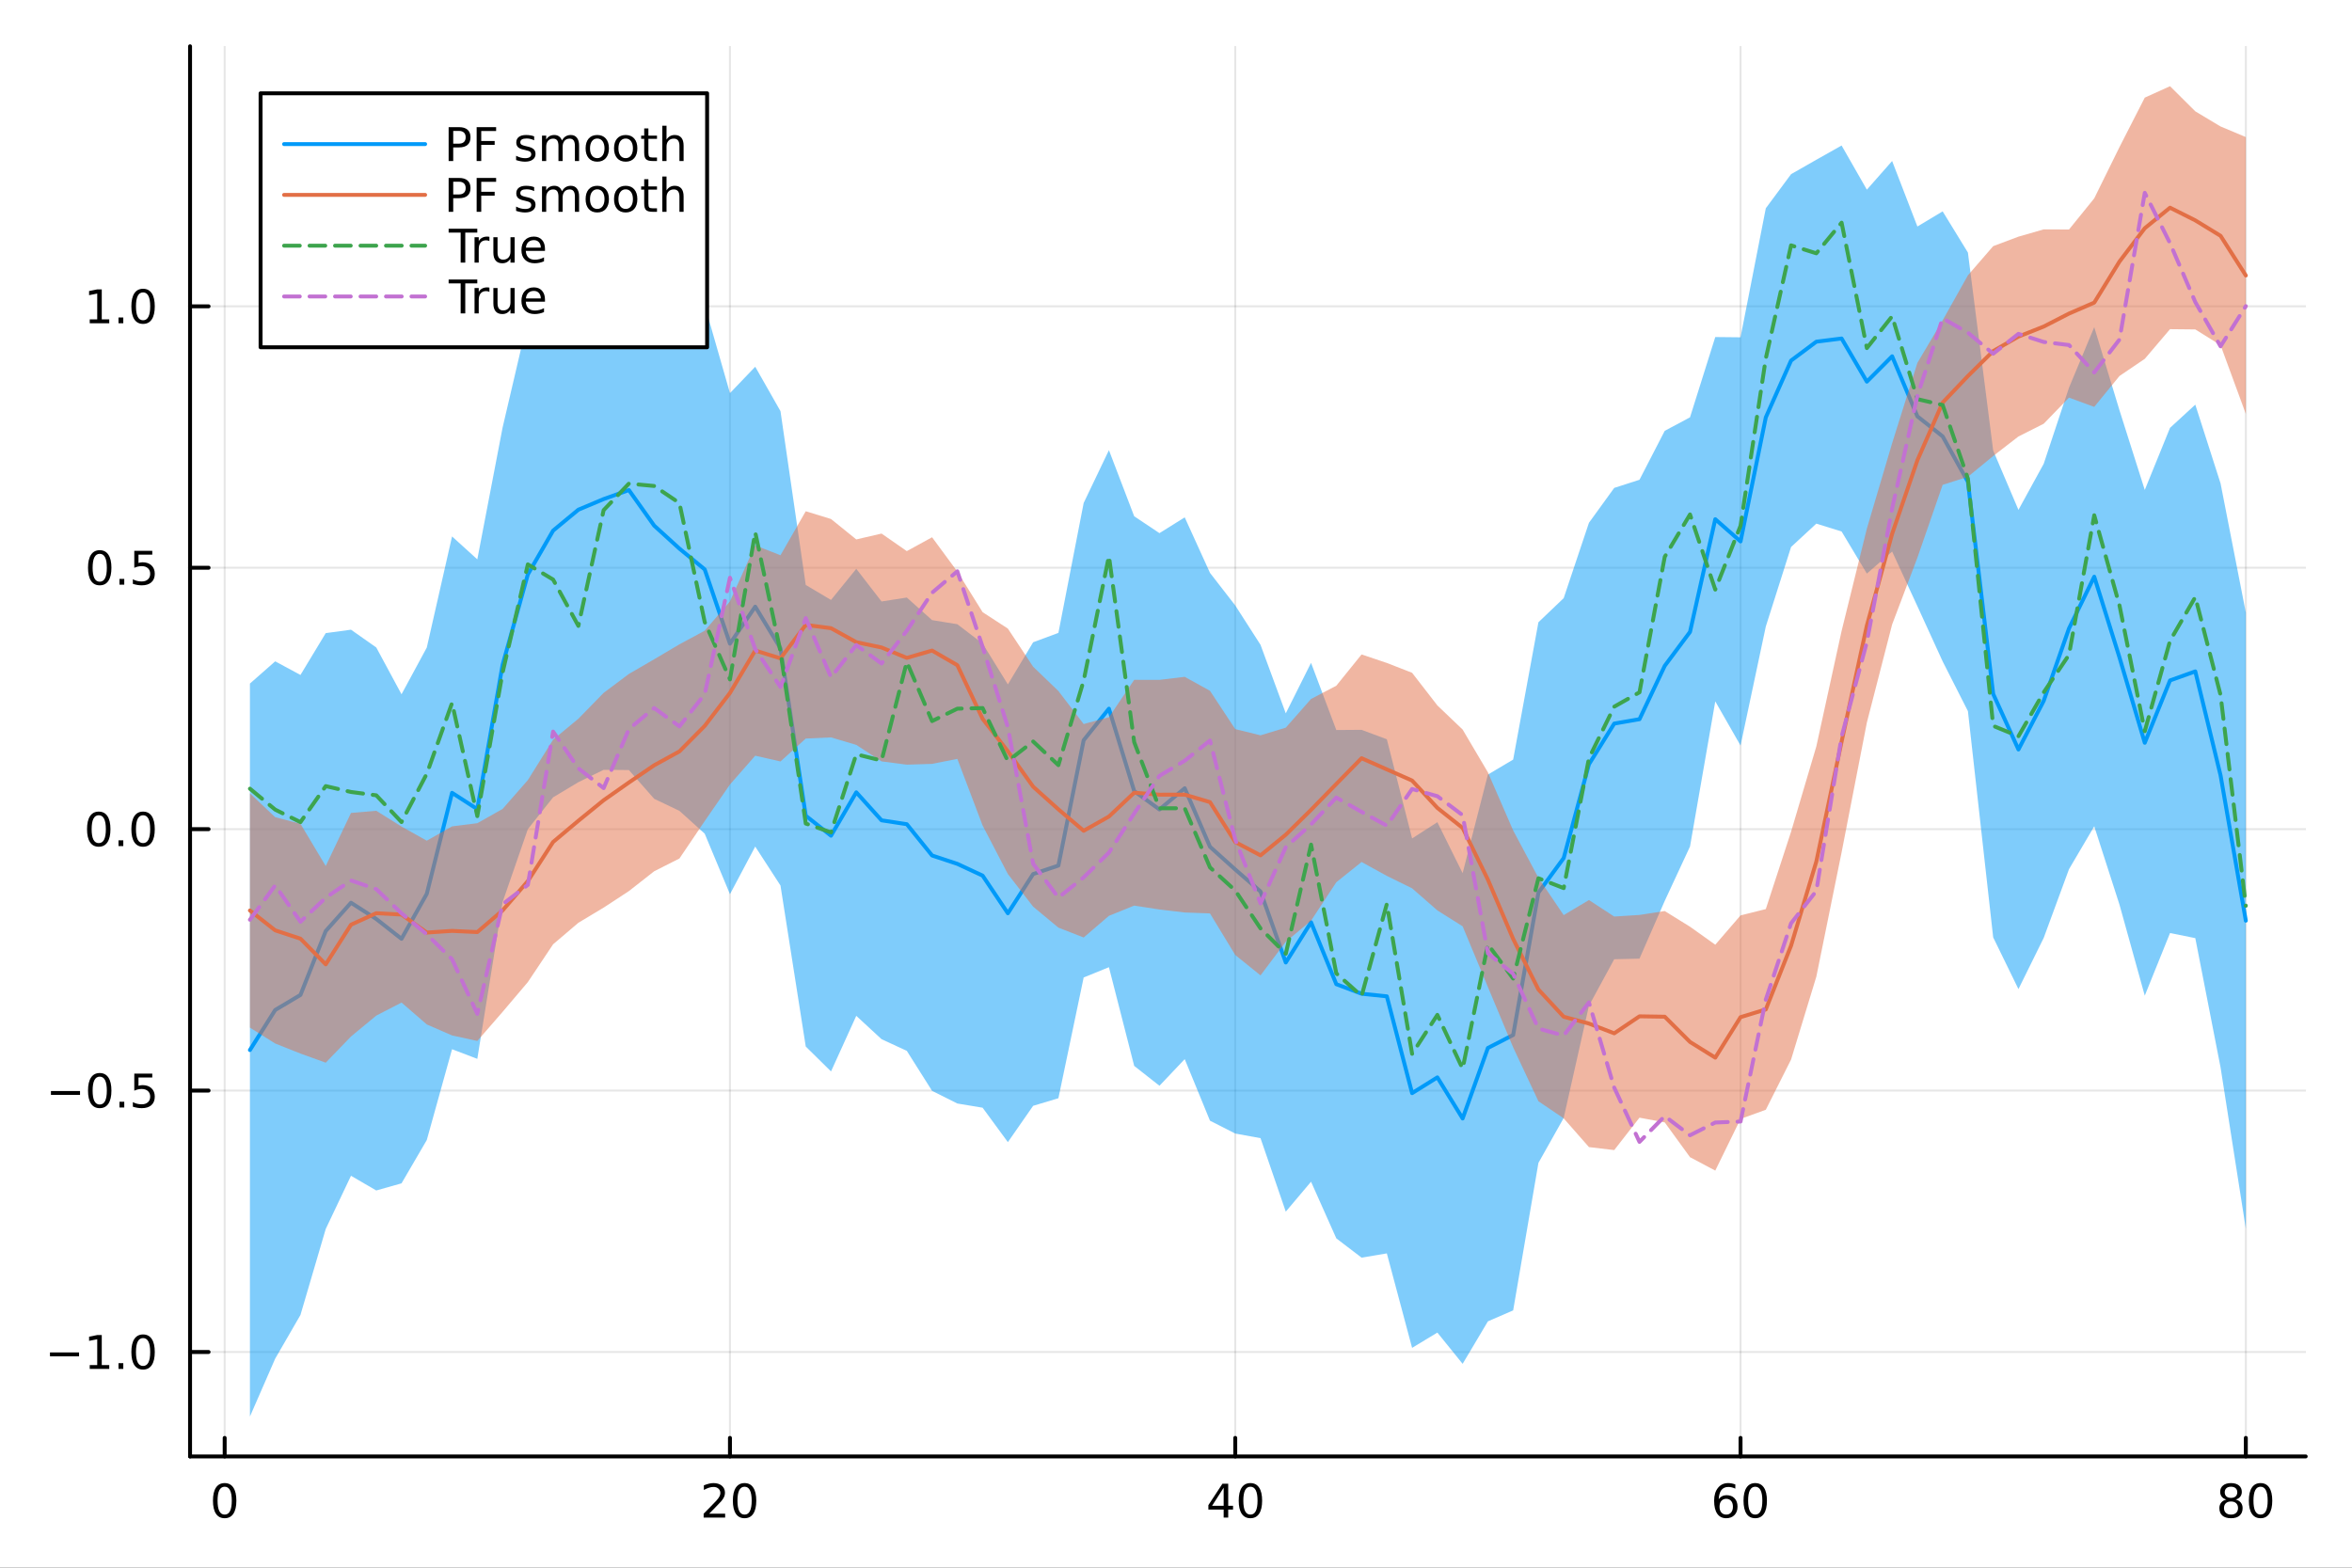 <?xml version="1.0" encoding="utf-8"?>
<svg xmlns="http://www.w3.org/2000/svg" xmlns:xlink="http://www.w3.org/1999/xlink" width="600" height="400" viewBox="0 0 2400 1600">
<rect x="0" y="0" width="2400" height="1600" fill="#333333" stroke="none"/>
<defs>
  <clipPath id="clip870">
    <rect x="0" y="0" width="2400" height="1600"/>
  </clipPath>
</defs>
<path clip-path="url(#clip870)" d="M0 1600 L2400 1600 L2400 0 L0 0  Z" fill="#ffffff" fill-rule="evenodd" fill-opacity="1"/>
<defs>
  <clipPath id="clip871">
    <rect x="480" y="0" width="1681" height="1600"/>
  </clipPath>
</defs>
<path clip-path="url(#clip870)" d="M193.936 1486.45 L2352.76 1486.45 L2352.76 47.244 L193.936 47.244  Z" fill="#ffffff" fill-rule="evenodd" fill-opacity="1"/>
<defs>
  <clipPath id="clip872">
    <rect x="193" y="47" width="2160" height="1440"/>
  </clipPath>
</defs>
<polyline clip-path="url(#clip872)" style="stroke:#000000; stroke-linecap:round; stroke-linejoin:round; stroke-width:2; stroke-opacity:0.1; fill:none" points="229.255,1486.45 229.255,47.244 "/>
<polyline clip-path="url(#clip872)" style="stroke:#000000; stroke-linecap:round; stroke-linejoin:round; stroke-width:2; stroke-opacity:0.1; fill:none" points="744.855,1486.45 744.855,47.244 "/>
<polyline clip-path="url(#clip872)" style="stroke:#000000; stroke-linecap:round; stroke-linejoin:round; stroke-width:2; stroke-opacity:0.1; fill:none" points="1260.46,1486.45 1260.46,47.244 "/>
<polyline clip-path="url(#clip872)" style="stroke:#000000; stroke-linecap:round; stroke-linejoin:round; stroke-width:2; stroke-opacity:0.1; fill:none" points="1776.06,1486.45 1776.06,47.244 "/>
<polyline clip-path="url(#clip872)" style="stroke:#000000; stroke-linecap:round; stroke-linejoin:round; stroke-width:2; stroke-opacity:0.1; fill:none" points="2291.66,1486.45 2291.66,47.244 "/>
<polyline clip-path="url(#clip872)" style="stroke:#000000; stroke-linecap:round; stroke-linejoin:round; stroke-width:2; stroke-opacity:0.1; fill:none" points="193.936,1379.86 2352.76,1379.86 "/>
<polyline clip-path="url(#clip872)" style="stroke:#000000; stroke-linecap:round; stroke-linejoin:round; stroke-width:2; stroke-opacity:0.1; fill:none" points="193.936,1113.05 2352.76,1113.05 "/>
<polyline clip-path="url(#clip872)" style="stroke:#000000; stroke-linecap:round; stroke-linejoin:round; stroke-width:2; stroke-opacity:0.1; fill:none" points="193.936,846.247 2352.76,846.247 "/>
<polyline clip-path="url(#clip872)" style="stroke:#000000; stroke-linecap:round; stroke-linejoin:round; stroke-width:2; stroke-opacity:0.1; fill:none" points="193.936,579.439 2352.76,579.439 "/>
<polyline clip-path="url(#clip872)" style="stroke:#000000; stroke-linecap:round; stroke-linejoin:round; stroke-width:2; stroke-opacity:0.1; fill:none" points="193.936,312.631 2352.76,312.631 "/>
<polyline clip-path="url(#clip870)" style="stroke:#000000; stroke-linecap:round; stroke-linejoin:round; stroke-width:4; stroke-opacity:1; fill:none" points="193.936,1486.45 2352.76,1486.45 "/>
<polyline clip-path="url(#clip870)" style="stroke:#000000; stroke-linecap:round; stroke-linejoin:round; stroke-width:4; stroke-opacity:1; fill:none" points="229.255,1486.45 229.255,1467.55 "/>
<polyline clip-path="url(#clip870)" style="stroke:#000000; stroke-linecap:round; stroke-linejoin:round; stroke-width:4; stroke-opacity:1; fill:none" points="744.855,1486.45 744.855,1467.55 "/>
<polyline clip-path="url(#clip870)" style="stroke:#000000; stroke-linecap:round; stroke-linejoin:round; stroke-width:4; stroke-opacity:1; fill:none" points="1260.46,1486.45 1260.46,1467.55 "/>
<polyline clip-path="url(#clip870)" style="stroke:#000000; stroke-linecap:round; stroke-linejoin:round; stroke-width:4; stroke-opacity:1; fill:none" points="1776.06,1486.45 1776.06,1467.55 "/>
<polyline clip-path="url(#clip870)" style="stroke:#000000; stroke-linecap:round; stroke-linejoin:round; stroke-width:4; stroke-opacity:1; fill:none" points="2291.66,1486.45 2291.66,1467.55 "/>
<path clip-path="url(#clip870)" d="M229.255 1517.37 Q225.644 1517.37 223.815 1520.93 Q222.009 1524.47 222.009 1531.6 Q222.009 1538.71 223.815 1542.27 Q225.644 1545.82 229.255 1545.82 Q232.889 1545.82 234.694 1542.27 Q236.523 1538.71 236.523 1531.6 Q236.523 1524.47 234.694 1520.93 Q232.889 1517.37 229.255 1517.37 M229.255 1513.66 Q235.065 1513.66 238.12 1518.27 Q241.199 1522.85 241.199 1531.6 Q241.199 1540.33 238.12 1544.94 Q235.065 1549.52 229.255 1549.52 Q223.444 1549.52 220.366 1544.94 Q217.31 1540.33 217.31 1531.6 Q217.31 1522.85 220.366 1518.27 Q223.444 1513.66 229.255 1513.66 Z" fill="#000000" fill-rule="nonzero" fill-opacity="1" /><path clip-path="url(#clip870)" d="M723.629 1544.91 L739.948 1544.91 L739.948 1548.85 L718.004 1548.85 L718.004 1544.91 Q720.666 1542.16 725.249 1537.53 Q729.855 1532.88 731.036 1531.53 Q733.281 1529.01 734.161 1527.27 Q735.064 1525.51 735.064 1523.82 Q735.064 1521.07 733.119 1519.33 Q731.198 1517.6 728.096 1517.6 Q725.897 1517.6 723.443 1518.36 Q721.013 1519.13 718.235 1520.68 L718.235 1515.95 Q721.059 1514.82 723.513 1514.24 Q725.967 1513.66 728.004 1513.66 Q733.374 1513.66 736.568 1516.35 Q739.763 1519.03 739.763 1523.52 Q739.763 1525.65 738.953 1527.57 Q738.166 1529.47 736.059 1532.07 Q735.48 1532.74 732.379 1535.95 Q729.277 1539.15 723.629 1544.91 Z" fill="#000000" fill-rule="nonzero" fill-opacity="1" /><path clip-path="url(#clip870)" d="M759.763 1517.37 Q756.152 1517.37 754.323 1520.93 Q752.517 1524.47 752.517 1531.6 Q752.517 1538.71 754.323 1542.27 Q756.152 1545.82 759.763 1545.82 Q763.397 1545.82 765.202 1542.27 Q767.031 1538.71 767.031 1531.6 Q767.031 1524.47 765.202 1520.93 Q763.397 1517.37 759.763 1517.37 M759.763 1513.66 Q765.573 1513.66 768.628 1518.27 Q771.707 1522.85 771.707 1531.6 Q771.707 1540.33 768.628 1544.94 Q765.573 1549.52 759.763 1549.52 Q753.952 1549.52 750.874 1544.94 Q747.818 1540.33 747.818 1531.6 Q747.818 1522.85 750.874 1518.27 Q753.952 1513.66 759.763 1513.66 Z" fill="#000000" fill-rule="nonzero" fill-opacity="1" /><path clip-path="url(#clip870)" d="M1248.63 1518.36 L1236.82 1536.81 L1248.63 1536.81 L1248.63 1518.36 M1247.4 1514.29 L1253.28 1514.29 L1253.28 1536.81 L1258.21 1536.81 L1258.21 1540.7 L1253.28 1540.7 L1253.28 1548.85 L1248.63 1548.85 L1248.63 1540.7 L1233.03 1540.7 L1233.03 1536.19 L1247.4 1514.29 Z" fill="#000000" fill-rule="nonzero" fill-opacity="1" /><path clip-path="url(#clip870)" d="M1275.94 1517.37 Q1272.33 1517.37 1270.5 1520.93 Q1268.7 1524.47 1268.7 1531.6 Q1268.7 1538.71 1270.5 1542.27 Q1272.33 1545.82 1275.94 1545.82 Q1279.58 1545.82 1281.38 1542.27 Q1283.21 1538.71 1283.21 1531.6 Q1283.21 1524.47 1281.38 1520.93 Q1279.58 1517.37 1275.94 1517.37 M1275.94 1513.66 Q1281.75 1513.66 1284.81 1518.27 Q1287.89 1522.85 1287.89 1531.6 Q1287.89 1540.33 1284.81 1544.94 Q1281.75 1549.52 1275.94 1549.52 Q1270.13 1549.52 1267.05 1544.94 Q1264 1540.33 1264 1531.6 Q1264 1522.85 1267.05 1518.27 Q1270.13 1513.66 1275.94 1513.66 Z" fill="#000000" fill-rule="nonzero" fill-opacity="1" /><path clip-path="url(#clip870)" d="M1761.46 1529.7 Q1758.31 1529.7 1756.46 1531.86 Q1754.63 1534.01 1754.63 1537.76 Q1754.63 1541.49 1756.46 1543.66 Q1758.31 1545.82 1761.46 1545.82 Q1764.61 1545.82 1766.44 1543.66 Q1768.29 1541.49 1768.29 1537.76 Q1768.29 1534.01 1766.44 1531.86 Q1764.61 1529.7 1761.46 1529.7 M1770.74 1515.05 L1770.74 1519.31 Q1768.98 1518.48 1767.18 1518.04 Q1765.4 1517.6 1763.64 1517.6 Q1759.01 1517.6 1756.55 1520.72 Q1754.12 1523.85 1753.78 1530.17 Q1755.14 1528.15 1757.2 1527.09 Q1759.26 1526 1761.74 1526 Q1766.95 1526 1769.96 1529.17 Q1772.99 1532.32 1772.99 1537.76 Q1772.99 1543.08 1769.84 1546.3 Q1766.69 1549.52 1761.46 1549.52 Q1755.47 1549.52 1752.3 1544.94 Q1749.12 1540.33 1749.12 1531.6 Q1749.12 1523.41 1753.01 1518.55 Q1756.9 1513.66 1763.45 1513.66 Q1765.21 1513.66 1766.99 1514.01 Q1768.8 1514.36 1770.74 1515.05 Z" fill="#000000" fill-rule="nonzero" fill-opacity="1" /><path clip-path="url(#clip870)" d="M1791.04 1517.37 Q1787.43 1517.37 1785.61 1520.93 Q1783.8 1524.47 1783.8 1531.6 Q1783.8 1538.71 1785.61 1542.27 Q1787.43 1545.82 1791.04 1545.82 Q1794.68 1545.82 1796.48 1542.27 Q1798.31 1538.71 1798.31 1531.6 Q1798.31 1524.47 1796.48 1520.93 Q1794.68 1517.37 1791.04 1517.37 M1791.04 1513.66 Q1796.86 1513.66 1799.91 1518.27 Q1802.99 1522.85 1802.99 1531.6 Q1802.99 1540.33 1799.91 1544.94 Q1796.86 1549.52 1791.04 1549.52 Q1785.23 1549.52 1782.16 1544.94 Q1779.1 1540.33 1779.1 1531.6 Q1779.1 1522.85 1782.16 1518.27 Q1785.23 1513.66 1791.04 1513.66 Z" fill="#000000" fill-rule="nonzero" fill-opacity="1" /><path clip-path="url(#clip870)" d="M2276.53 1532.44 Q2273.2 1532.44 2271.28 1534.22 Q2269.38 1536 2269.38 1539.13 Q2269.38 1542.25 2271.28 1544.03 Q2273.2 1545.82 2276.53 1545.82 Q2279.86 1545.82 2281.78 1544.03 Q2283.71 1542.23 2283.71 1539.13 Q2283.71 1536 2281.78 1534.22 Q2279.89 1532.44 2276.53 1532.44 M2271.85 1530.45 Q2268.84 1529.7 2267.16 1527.64 Q2265.49 1525.58 2265.49 1522.62 Q2265.49 1518.48 2268.43 1516.07 Q2271.39 1513.66 2276.53 1513.66 Q2281.69 1513.66 2284.63 1516.07 Q2287.57 1518.48 2287.57 1522.62 Q2287.57 1525.58 2285.88 1527.64 Q2284.22 1529.7 2281.23 1530.45 Q2284.61 1531.23 2286.48 1533.52 Q2288.38 1535.82 2288.38 1539.13 Q2288.38 1544.15 2285.3 1546.83 Q2282.25 1549.52 2276.53 1549.52 Q2270.81 1549.52 2267.73 1546.83 Q2264.68 1544.15 2264.68 1539.13 Q2264.68 1535.82 2266.58 1533.52 Q2268.47 1531.23 2271.85 1530.45 M2270.14 1523.06 Q2270.14 1525.75 2271.81 1527.25 Q2273.5 1528.76 2276.53 1528.76 Q2279.54 1528.76 2281.23 1527.25 Q2282.94 1525.75 2282.94 1523.06 Q2282.94 1520.38 2281.23 1518.87 Q2279.54 1517.37 2276.53 1517.37 Q2273.5 1517.37 2271.81 1518.87 Q2270.14 1520.38 2270.14 1523.06 Z" fill="#000000" fill-rule="nonzero" fill-opacity="1" /><path clip-path="url(#clip870)" d="M2306.69 1517.37 Q2303.08 1517.37 2301.25 1520.93 Q2299.45 1524.47 2299.45 1531.6 Q2299.45 1538.71 2301.25 1542.27 Q2303.08 1545.82 2306.69 1545.82 Q2310.33 1545.82 2312.13 1542.27 Q2313.96 1538.71 2313.96 1531.6 Q2313.96 1524.47 2312.13 1520.93 Q2310.33 1517.37 2306.69 1517.37 M2306.69 1513.66 Q2312.5 1513.66 2315.56 1518.27 Q2318.64 1522.85 2318.64 1531.6 Q2318.64 1540.33 2315.56 1544.94 Q2312.5 1549.52 2306.69 1549.52 Q2300.88 1549.52 2297.8 1544.94 Q2294.75 1540.33 2294.75 1531.6 Q2294.75 1522.85 2297.8 1518.27 Q2300.88 1513.66 2306.69 1513.66 Z" fill="#000000" fill-rule="nonzero" fill-opacity="1" /><polyline clip-path="url(#clip870)" style="stroke:#000000; stroke-linecap:round; stroke-linejoin:round; stroke-width:4; stroke-opacity:1; fill:none" points="193.936,1486.45 193.936,47.244 "/>
<polyline clip-path="url(#clip870)" style="stroke:#000000; stroke-linecap:round; stroke-linejoin:round; stroke-width:4; stroke-opacity:1; fill:none" points="193.936,1379.86 212.834,1379.86 "/>
<polyline clip-path="url(#clip870)" style="stroke:#000000; stroke-linecap:round; stroke-linejoin:round; stroke-width:4; stroke-opacity:1; fill:none" points="193.936,1113.05 212.834,1113.05 "/>
<polyline clip-path="url(#clip870)" style="stroke:#000000; stroke-linecap:round; stroke-linejoin:round; stroke-width:4; stroke-opacity:1; fill:none" points="193.936,846.247 212.834,846.247 "/>
<polyline clip-path="url(#clip870)" style="stroke:#000000; stroke-linecap:round; stroke-linejoin:round; stroke-width:4; stroke-opacity:1; fill:none" points="193.936,579.439 212.834,579.439 "/>
<polyline clip-path="url(#clip870)" style="stroke:#000000; stroke-linecap:round; stroke-linejoin:round; stroke-width:4; stroke-opacity:1; fill:none" points="193.936,312.631 212.834,312.631 "/>
<path clip-path="url(#clip870)" d="M50.992 1380.31 L80.668 1380.31 L80.668 1384.25 L50.992 1384.25 L50.992 1380.31 Z" fill="#000000" fill-rule="nonzero" fill-opacity="1" /><path clip-path="url(#clip870)" d="M91.571 1393.21 L99.21 1393.21 L99.21 1366.84 L90.899 1368.51 L90.899 1364.25 L99.163 1362.58 L103.839 1362.58 L103.839 1393.21 L111.478 1393.21 L111.478 1397.14 L91.571 1397.14 L91.571 1393.21 Z" fill="#000000" fill-rule="nonzero" fill-opacity="1" /><path clip-path="url(#clip870)" d="M120.922 1391.26 L125.807 1391.26 L125.807 1397.14 L120.922 1397.14 L120.922 1391.26 Z" fill="#000000" fill-rule="nonzero" fill-opacity="1" /><path clip-path="url(#clip870)" d="M145.992 1365.66 Q142.381 1365.66 140.552 1369.23 Q138.746 1372.77 138.746 1379.9 Q138.746 1387 140.552 1390.57 Q142.381 1394.11 145.992 1394.11 Q149.626 1394.11 151.431 1390.57 Q153.26 1387 153.26 1379.9 Q153.26 1372.77 151.431 1369.23 Q149.626 1365.66 145.992 1365.66 M145.992 1361.96 Q151.802 1361.96 154.857 1366.56 Q157.936 1371.15 157.936 1379.9 Q157.936 1388.62 154.857 1393.23 Q151.802 1397.81 145.992 1397.81 Q140.181 1397.81 137.103 1393.23 Q134.047 1388.62 134.047 1379.9 Q134.047 1371.15 137.103 1366.56 Q140.181 1361.96 145.992 1361.96 Z" fill="#000000" fill-rule="nonzero" fill-opacity="1" /><path clip-path="url(#clip870)" d="M51.987 1113.51 L81.663 1113.51 L81.663 1117.44 L51.987 1117.44 L51.987 1113.51 Z" fill="#000000" fill-rule="nonzero" fill-opacity="1" /><path clip-path="url(#clip870)" d="M101.756 1098.85 Q98.145 1098.85 96.316 1102.42 Q94.51 1105.96 94.51 1113.09 Q94.51 1120.2 96.316 1123.76 Q98.145 1127.3 101.756 1127.3 Q105.39 1127.3 107.196 1123.76 Q109.024 1120.2 109.024 1113.09 Q109.024 1105.96 107.196 1102.42 Q105.39 1098.85 101.756 1098.85 M101.756 1095.15 Q107.566 1095.15 110.621 1099.76 Q113.7 1104.34 113.7 1113.09 Q113.7 1121.82 110.621 1126.42 Q107.566 1131.01 101.756 1131.01 Q95.946 1131.01 92.867 1126.42 Q89.811 1121.82 89.811 1113.09 Q89.811 1104.34 92.867 1099.76 Q95.946 1095.15 101.756 1095.15 Z" fill="#000000" fill-rule="nonzero" fill-opacity="1" /><path clip-path="url(#clip870)" d="M121.918 1124.46 L126.802 1124.46 L126.802 1130.33 L121.918 1130.33 L121.918 1124.46 Z" fill="#000000" fill-rule="nonzero" fill-opacity="1" /><path clip-path="url(#clip870)" d="M137.033 1095.77 L155.39 1095.77 L155.39 1099.71 L141.316 1099.71 L141.316 1108.18 Q142.334 1107.83 143.353 1107.67 Q144.371 1107.49 145.39 1107.49 Q151.177 1107.49 154.556 1110.66 Q157.936 1113.83 157.936 1119.25 Q157.936 1124.83 154.464 1127.93 Q150.992 1131.01 144.672 1131.01 Q142.496 1131.01 140.228 1130.64 Q137.982 1130.27 135.575 1129.52 L135.575 1124.83 Q137.658 1125.96 139.881 1126.52 Q142.103 1127.07 144.58 1127.07 Q148.584 1127.07 150.922 1124.96 Q153.26 1122.86 153.26 1119.25 Q153.26 1115.64 150.922 1113.53 Q148.584 1111.42 144.58 1111.42 Q142.705 1111.42 140.83 1111.84 Q138.978 1112.26 137.033 1113.14 L137.033 1095.77 Z" fill="#000000" fill-rule="nonzero" fill-opacity="1" /><path clip-path="url(#clip870)" d="M100.76 832.046 Q97.149 832.046 95.321 835.61 Q93.515 839.152 93.515 846.282 Q93.515 853.388 95.321 856.953 Q97.149 860.494 100.76 860.494 Q104.395 860.494 106.2 856.953 Q108.029 853.388 108.029 846.282 Q108.029 839.152 106.2 835.61 Q104.395 832.046 100.76 832.046 M100.76 828.342 Q106.571 828.342 109.626 832.948 Q112.705 837.532 112.705 846.282 Q112.705 855.008 109.626 859.615 Q106.571 864.198 100.76 864.198 Q94.95 864.198 91.871 859.615 Q88.816 855.008 88.816 846.282 Q88.816 837.532 91.871 832.948 Q94.95 828.342 100.76 828.342 Z" fill="#000000" fill-rule="nonzero" fill-opacity="1" /><path clip-path="url(#clip870)" d="M120.922 857.647 L125.807 857.647 L125.807 863.527 L120.922 863.527 L120.922 857.647 Z" fill="#000000" fill-rule="nonzero" fill-opacity="1" /><path clip-path="url(#clip870)" d="M145.992 832.046 Q142.381 832.046 140.552 835.61 Q138.746 839.152 138.746 846.282 Q138.746 853.388 140.552 856.953 Q142.381 860.494 145.992 860.494 Q149.626 860.494 151.431 856.953 Q153.26 853.388 153.26 846.282 Q153.26 839.152 151.431 835.61 Q149.626 832.046 145.992 832.046 M145.992 828.342 Q151.802 828.342 154.857 832.948 Q157.936 837.532 157.936 846.282 Q157.936 855.008 154.857 859.615 Q151.802 864.198 145.992 864.198 Q140.181 864.198 137.103 859.615 Q134.047 855.008 134.047 846.282 Q134.047 837.532 137.103 832.948 Q140.181 828.342 145.992 828.342 Z" fill="#000000" fill-rule="nonzero" fill-opacity="1" /><path clip-path="url(#clip870)" d="M101.756 565.238 Q98.145 565.238 96.316 568.802 Q94.51 572.344 94.51 579.474 Q94.51 586.58 96.316 590.145 Q98.145 593.687 101.756 593.687 Q105.39 593.687 107.196 590.145 Q109.024 586.58 109.024 579.474 Q109.024 572.344 107.196 568.802 Q105.39 565.238 101.756 565.238 M101.756 561.534 Q107.566 561.534 110.621 566.14 Q113.7 570.724 113.7 579.474 Q113.7 588.201 110.621 592.807 Q107.566 597.39 101.756 597.39 Q95.946 597.39 92.867 592.807 Q89.811 588.201 89.811 579.474 Q89.811 570.724 92.867 566.14 Q95.946 561.534 101.756 561.534 Z" fill="#000000" fill-rule="nonzero" fill-opacity="1" /><path clip-path="url(#clip870)" d="M121.918 590.839 L126.802 590.839 L126.802 596.719 L121.918 596.719 L121.918 590.839 Z" fill="#000000" fill-rule="nonzero" fill-opacity="1" /><path clip-path="url(#clip870)" d="M137.033 562.159 L155.39 562.159 L155.39 566.094 L141.316 566.094 L141.316 574.566 Q142.334 574.219 143.353 574.057 Q144.371 573.872 145.39 573.872 Q151.177 573.872 154.556 577.043 Q157.936 580.214 157.936 585.631 Q157.936 591.21 154.464 594.312 Q150.992 597.39 144.672 597.39 Q142.496 597.39 140.228 597.02 Q137.982 596.65 135.575 595.909 L135.575 591.21 Q137.658 592.344 139.881 592.9 Q142.103 593.455 144.58 593.455 Q148.584 593.455 150.922 591.349 Q153.26 589.242 153.26 585.631 Q153.26 582.02 150.922 579.914 Q148.584 577.807 144.58 577.807 Q142.705 577.807 140.83 578.224 Q138.978 578.64 137.033 579.52 L137.033 562.159 Z" fill="#000000" fill-rule="nonzero" fill-opacity="1" /><path clip-path="url(#clip870)" d="M91.571 325.976 L99.21 325.976 L99.21 299.61 L90.899 301.277 L90.899 297.018 L99.163 295.351 L103.839 295.351 L103.839 325.976 L111.478 325.976 L111.478 329.911 L91.571 329.911 L91.571 325.976 Z" fill="#000000" fill-rule="nonzero" fill-opacity="1" /><path clip-path="url(#clip870)" d="M120.922 324.032 L125.807 324.032 L125.807 329.911 L120.922 329.911 L120.922 324.032 Z" fill="#000000" fill-rule="nonzero" fill-opacity="1" /><path clip-path="url(#clip870)" d="M145.992 298.43 Q142.381 298.43 140.552 301.995 Q138.746 305.536 138.746 312.666 Q138.746 319.772 140.552 323.337 Q142.381 326.879 145.992 326.879 Q149.626 326.879 151.431 323.337 Q153.26 319.772 153.26 312.666 Q153.26 305.536 151.431 301.995 Q149.626 298.43 145.992 298.43 M145.992 294.726 Q151.802 294.726 154.857 299.333 Q157.936 303.916 157.936 312.666 Q157.936 321.393 154.857 325.999 Q151.802 330.582 145.992 330.582 Q140.181 330.582 137.103 325.999 Q134.047 321.393 134.047 312.666 Q134.047 303.916 137.103 299.333 Q140.181 294.726 145.992 294.726 Z" fill="#000000" fill-rule="nonzero" fill-opacity="1" /><path clip-path="url(#clip872)" d="M255.035 1445.72 L280.815 1386.64 L306.595 1342.05 L332.375 1254.31 L358.155 1200 L383.935 1215.01 L409.715 1207.73 L435.495 1163.53 L461.275 1070.85 L487.055 1080.68 L512.835 920.739 L538.615 846.274 L564.395 813.776 L590.175 798.315 L615.955 785.698 L641.735 785.936 L667.515 815.27 L693.295 827.582 L719.075 850.827 L744.855 912.639 L770.635 864.024 L796.415 903.762 L822.195 1068.08 L847.975 1093.51 L873.755 1036.77 L899.535 1060.6 L925.316 1072.52 L951.096 1113.34 L976.876 1126.25 L1002.66 1130.54 L1028.44 1165.67 L1054.22 1128.61 L1080 1120.86 L1105.78 997.617 L1131.56 987.144 L1157.34 1087.86 L1183.12 1108.14 L1208.9 1080.95 L1234.68 1143.8 L1260.46 1156.91 L1286.24 1161.61 L1312.02 1236.62 L1337.8 1206.07 L1363.58 1263.88 L1389.36 1283.56 L1415.14 1279.23 L1440.92 1375.65 L1466.7 1360.04 L1492.48 1391.95 L1518.26 1348.59 L1544.04 1337.39 L1569.82 1186.87 L1595.6 1141.03 L1621.38 1026.49 L1647.16 979.007 L1672.94 978.4 L1698.72 919.443 L1724.5 863.953 L1750.28 715.819 L1776.06 760.902 L1801.84 639.405 L1827.62 558.271 L1853.4 534.415 L1879.18 542.453 L1904.96 585.415 L1930.74 562.918 L1956.52 618.659 L1982.3 675.021 L2008.08 725.789 L2033.86 956.678 L2059.64 1009.49 L2085.42 957.221 L2111.2 887.147 L2136.98 843.317 L2162.76 923.356 L2188.54 1016.17 L2214.32 952.268 L2240.1 957.465 L2265.88 1089.43 L2291.66 1254.06 L2291.66 625.252 L2265.88 493.388 L2240.1 412.998 L2214.32 436.646 L2188.54 500.05 L2162.76 418.809 L2136.98 333.861 L2111.2 395.745 L2085.42 473.344 L2059.64 520.383 L2033.86 459.803 L2008.08 257.778 L1982.3 215.735 L1956.52 231.172 L1930.74 164.335 L1904.96 193.582 L1879.18 148.507 L1853.4 163.043 L1827.62 177.763 L1801.84 212.566 L1776.06 344.259 L1750.28 343.993 L1724.5 425.93 L1698.72 439.69 L1672.94 489.661 L1647.16 497.958 L1621.38 533.561 L1595.6 610.479 L1569.82 635.078 L1544.04 775.243 L1518.26 790.536 L1492.48 891.144 L1466.7 839.126 L1440.92 855.715 L1415.14 754.5 L1389.36 744.872 L1363.58 745.061 L1337.8 676.522 L1312.02 728.049 L1286.24 658.097 L1260.46 617.933 L1234.68 584.69 L1208.9 528.02 L1183.12 544.137 L1157.34 526.901 L1131.56 459.451 L1105.78 513.355 L1080 645.953 L1054.22 655.513 L1028.44 698.517 L1002.66 656.785 L976.876 637.078 L951.096 632.894 L925.316 609.85 L899.535 613.872 L873.755 580.52 L847.975 612.309 L822.195 597.009 L796.415 419.628 L770.635 374.305 L744.855 401.231 L719.075 311.412 L693.295 292.261 L667.515 257.621 L641.735 214.4 L615.955 233.02 L590.175 242.107 L564.395 269.343 L538.615 326.237 L512.835 436.436 L487.055 570.893 L461.275 547.497 L435.495 660.908 L409.715 708.596 L383.935 660.802 L358.155 642.668 L332.375 646.175 L306.595 688.872 L280.815 674.966 L255.035 697.648  Z" fill="#009af9" fill-rule="evenodd" fill-opacity="0.5"/>
<polyline clip-path="url(#clip872)" style="stroke:#009af9; stroke-linecap:round; stroke-linejoin:round; stroke-width:4; stroke-opacity:1; fill:none" points="255.035,1071.68 280.815,1030.8 306.595,1015.46 332.375,950.242 358.155,921.334 383.935,937.905 409.715,958.162 435.495,912.217 461.275,809.171 487.055,825.785 512.835,678.588 538.615,586.256 564.395,541.56 590.175,520.211 615.955,509.359 641.735,500.168 667.515,536.445 693.295,559.922 719.075,581.119 744.855,656.935 770.635,619.165 796.415,661.695 822.195,832.545 847.975,852.91 873.755,808.645 899.535,837.234 925.316,841.186 951.096,873.117 976.876,881.664 1002.66,893.664 1028.44,932.093 1054.22,892.061 1080,883.406 1105.78,755.486 1131.56,723.297 1157.34,807.379 1183.12,826.138 1208.9,804.486 1234.68,864.243 1260.46,887.42 1286.24,909.855 1312.02,982.335 1337.8,941.294 1363.58,1004.47 1389.36,1014.21 1415.14,1016.87 1440.92,1115.68 1466.7,1099.59 1492.48,1141.55 1518.26,1069.56 1544.04,1056.32 1569.82,910.976 1595.6,875.755 1621.38,780.024 1647.16,738.482 1672.94,734.03 1698.72,679.567 1724.5,644.942 1750.28,529.906 1776.06,552.58 1801.84,425.986 1827.62,368.017 1853.4,348.729 1879.18,345.48 1904.96,389.499 1930.74,363.627 1956.52,424.915 1982.3,445.378 2008.08,491.784 2033.86,708.24 2059.64,764.938 2085.42,715.283 2111.2,641.446 2136.98,588.589 2162.76,671.082 2188.54,758.108 2214.32,694.457 2240.1,685.232 2265.88,791.407 2291.66,939.655 "/>
<path clip-path="url(#clip872)" d="M255.035 1048.81 L280.815 1065.01 L306.595 1075.27 L332.375 1084.59 L358.155 1057.86 L383.935 1036.54 L409.715 1023.23 L435.495 1045.56 L461.275 1056.77 L487.055 1062.42 L512.835 1032.75 L538.615 1002.33 L564.395 963.753 L590.175 941.8 L615.955 926.335 L641.735 909.447 L667.515 889.236 L693.295 876.191 L719.075 838.053 L744.855 800.68 L770.635 771.261 L796.415 777.155 L822.195 753.769 L847.975 752.59 L873.755 760.235 L899.535 777.094 L925.316 780.432 L951.096 779.615 L976.876 774.51 L1002.66 842.528 L1028.44 892.037 L1054.22 925.329 L1080 946.75 L1105.78 956.829 L1131.56 934.713 L1157.34 924.266 L1183.12 928.238 L1208.9 931.287 L1234.68 932.244 L1260.46 974.698 L1286.24 995.477 L1312.02 961.197 L1337.8 939.69 L1363.58 900.438 L1389.36 879.748 L1415.14 893.933 L1440.92 906.632 L1466.7 929.149 L1492.48 945.4 L1518.26 1007.31 L1544.04 1068.96 L1569.82 1123.95 L1595.6 1141.4 L1621.38 1170.74 L1647.16 1173.79 L1672.94 1140.71 L1698.72 1145.52 L1724.5 1181.04 L1750.28 1194.72 L1776.06 1141.98 L1801.84 1132.64 L1827.62 1081.38 L1853.4 996.802 L1879.18 869.906 L1904.96 737.474 L1930.74 637.334 L1956.52 569.212 L1982.3 494.831 L2008.08 486.612 L2033.86 465.397 L2059.64 445.476 L2085.42 432.464 L2111.2 405.819 L2136.98 415.276 L2162.76 383.713 L2188.54 366.24 L2214.32 335.949 L2240.1 336.211 L2265.88 352.29 L2291.66 422.459 L2291.66 139.904 L2265.88 129.066 L2240.1 113.621 L2214.32 87.976 L2188.54 99.64 L2162.76 150.09 L2136.98 202.44 L2111.2 234.266 L2085.42 234.1 L2059.64 241.535 L2033.86 251.221 L2008.08 280.993 L1982.3 326.925 L1956.52 370.327 L1930.74 452.396 L1904.96 539.529 L1879.18 643.965 L1853.4 761.818 L1827.62 848.887 L1801.84 927.826 L1776.06 934.276 L1750.28 964.184 L1724.5 945.813 L1698.72 929.821 L1672.94 933.799 L1647.16 935.444 L1621.38 918.588 L1595.6 933.991 L1569.82 895.887 L1544.04 847.567 L1518.26 788.252 L1492.48 744.593 L1466.7 719.968 L1440.92 686.673 L1415.14 676.604 L1389.36 667.935 L1363.58 699.854 L1337.8 713.373 L1312.02 742.649 L1286.24 750.475 L1260.46 744.148 L1234.68 705.057 L1208.9 690.782 L1183.12 693.877 L1157.34 693.85 L1131.56 732.03 L1105.78 738.954 L1080 705.265 L1054.22 680.447 L1028.44 641.556 L1002.66 624.774 L976.876 583.33 L951.096 548.342 L925.316 562.474 L899.535 544.563 L873.755 550.554 L847.975 529.708 L822.195 521.779 L796.415 566.69 L770.635 556.597 L744.855 613.777 L719.075 643.726 L693.295 657.588 L667.515 672.867 L641.735 687.832 L615.955 707.146 L590.175 733.563 L564.395 754.923 L538.615 796.17 L512.835 825.627 L487.055 840.158 L461.275 843.4 L435.495 858.01 L409.715 843.583 L383.935 827.487 L358.155 829.69 L332.375 883.878 L306.595 840.765 L280.815 834.033 L255.035 809.706  Z" fill="#e26f46" fill-rule="evenodd" fill-opacity="0.5"/>
<polyline clip-path="url(#clip872)" style="stroke:#e26f46; stroke-linecap:round; stroke-linejoin:round; stroke-width:4; stroke-opacity:1; fill:none" points="255.035,929.26 280.815,949.52 306.595,958.019 332.375,984.235 358.155,943.774 383.935,932.016 409.715,933.404 435.495,951.783 461.275,950.083 487.055,951.287 512.835,929.189 538.615,899.248 564.395,859.338 590.175,837.681 615.955,816.74 641.735,798.639 667.515,781.052 693.295,766.889 719.075,740.89 744.855,707.229 770.635,663.929 796.415,671.923 822.195,637.774 847.975,641.149 873.755,655.395 899.535,660.829 925.316,671.453 951.096,663.979 976.876,678.92 1002.66,733.651 1028.44,766.797 1054.22,802.888 1080,826.007 1105.78,847.891 1131.56,833.371 1157.34,809.058 1183.12,811.058 1208.9,811.035 1234.68,818.651 1260.46,859.423 1286.24,872.976 1312.02,851.923 1337.8,826.532 1363.58,800.146 1389.36,773.842 1415.14,785.268 1440.92,796.653 1466.7,824.559 1492.48,844.996 1518.26,897.782 1544.04,958.264 1569.82,1009.92 1595.6,1037.69 1621.38,1044.67 1647.16,1054.62 1672.94,1037.26 1698.72,1037.67 1724.5,1063.43 1750.28,1079.45 1776.06,1038.13 1801.84,1030.23 1827.62,965.135 1853.4,879.31 1879.18,756.935 1904.96,638.501 1930.74,544.865 1956.52,469.769 1982.3,410.878 2008.08,383.803 2033.86,358.309 2059.64,343.506 2085.42,333.282 2111.2,320.043 2136.98,308.858 2162.76,266.901 2188.54,232.94 2214.32,211.963 2240.1,224.916 2265.88,240.678 2291.66,281.181 "/>
<polyline clip-path="url(#clip872)" style="stroke:#3da44d; stroke-linecap:round; stroke-linejoin:round; stroke-width:4; stroke-opacity:1; fill:none" stroke-dasharray="16, 10" points="255.035,804.934 280.815,826.306 306.595,839.069 332.375,802.308 358.155,808.292 383.935,811.699 409.715,839 435.495,789.696 461.275,717.476 487.055,832.943 512.835,686.513 538.615,576.013 564.395,591.499 590.175,638.807 615.955,520.671 641.735,493.576 667.515,496.002 693.295,513.398 719.075,634.718 744.855,693.425 770.635,543.208 796.415,664.998 822.195,840.508 847.975,849.542 873.755,769.811 899.535,776.252 925.316,675.615 951.096,735.953 976.876,723.288 1002.66,722.652 1028.44,776.762 1054.22,756.755 1080,780.899 1105.78,694.632 1131.56,567.415 1157.34,757.396 1183.12,824.967 1208.9,824.887 1234.68,885.3 1260.46,908.858 1286.24,947.543 1312.02,973.382 1337.8,862.023 1363.58,993.433 1389.36,1016.57 1415.14,922.583 1440.92,1075.53 1466.7,1035.78 1492.48,1090.77 1518.26,963.812 1544.04,998.715 1569.82,896.352 1595.6,906.421 1621.38,773.853 1647.16,721.254 1672.94,706.587 1698.72,568.286 1724.5,525.042 1750.28,601.748 1776.06,536.602 1801.84,365.785 1827.62,250.403 1853.4,258.532 1879.18,227.256 1904.96,355.248 1930.74,322.833 1956.52,407.363 1982.3,413.341 2008.08,488.512 2033.86,740.834 2059.64,751.439 2085.42,706.598 2111.2,668.368 2136.98,525.889 2162.76,618.003 2188.54,746.271 2214.32,653.998 2240.1,609.381 2265.88,709.336 2291.66,924.436 "/>
<polyline clip-path="url(#clip872)" style="stroke:#c271d2; stroke-linecap:round; stroke-linejoin:round; stroke-width:4; stroke-opacity:1; fill:none" stroke-dasharray="16, 10" points="255.035,938.695 280.815,903.641 306.595,940.769 332.375,916.209 358.155,898.617 383.935,907.421 409.715,932.152 435.495,953.596 461.275,979 487.055,1034.79 512.835,922.907 538.615,903.131 564.395,746.664 590.175,784.155 615.955,804.354 641.735,744.137 667.515,722.62 693.295,741.348 719.075,708.587 744.855,589.619 770.635,662.466 796.415,701.206 822.195,630.875 847.975,691.205 873.755,658.358 899.535,677.189 925.316,643.771 951.096,604.95 976.876,583.065 1002.66,660.162 1028.44,742.249 1054.22,881.525 1080,916.118 1105.78,895.446 1131.56,870.185 1157.34,830.213 1183.12,791.839 1208.9,776.396 1234.68,755.803 1260.46,856.932 1286.24,922.028 1312.02,864.58 1337.8,841.402 1363.58,814.009 1389.36,828.631 1415.14,842.679 1440.92,805.264 1466.7,812.602 1492.48,831.963 1518.26,972.987 1544.04,993.892 1569.82,1049.76 1595.6,1056.89 1621.38,1023.05 1647.16,1110.04 1672.94,1165.41 1698.72,1139.11 1724.5,1158.67 1750.28,1145.65 1776.06,1144.65 1801.84,1020.16 1827.62,942.337 1853.4,909.291 1879.18,751.826 1904.96,655.337 1930.74,519.008 1956.52,403.94 1982.3,324.876 2008.08,339.528 2033.86,360.993 2059.64,340.741 2085.42,349.003 2111.2,352.142 2136.98,380.111 2162.76,346.496 2188.54,196.818 2214.32,248.227 2240.1,308.303 2265.88,353.446 2291.66,312.464 "/>
<path clip-path="url(#clip870)" d="M265.897 354.418 L721.546 354.418 L721.546 95.218 L265.897 95.218  Z" fill="#ffffff" fill-rule="evenodd" fill-opacity="1"/>
<polyline clip-path="url(#clip870)" style="stroke:#000000; stroke-linecap:round; stroke-linejoin:round; stroke-width:4; stroke-opacity:1; fill:none" points="265.897,354.418 721.546,354.418 721.546,95.218 265.897,95.218 265.897,354.418 "/>
<polyline clip-path="url(#clip870)" style="stroke:#009af9; stroke-linecap:round; stroke-linejoin:round; stroke-width:4; stroke-opacity:1; fill:none" points="289.884,147.058 433.805,147.058 "/>
<path clip-path="url(#clip870)" d="M462.468 133.62 L462.468 146.606 L468.347 146.606 Q471.611 146.606 473.394 144.916 Q475.176 143.227 475.176 140.102 Q475.176 137 473.394 135.31 Q471.611 133.62 468.347 133.62 L462.468 133.62 M457.792 129.778 L468.347 129.778 Q474.157 129.778 477.12 132.416 Q480.106 135.032 480.106 140.102 Q480.106 145.217 477.12 147.833 Q474.157 150.449 468.347 150.449 L462.468 150.449 L462.468 164.338 L457.792 164.338 L457.792 129.778 Z" fill="#000000" fill-rule="nonzero" fill-opacity="1" /><path clip-path="url(#clip870)" d="M486.38 129.778 L506.241 129.778 L506.241 133.713 L491.055 133.713 L491.055 143.898 L504.759 143.898 L504.759 147.833 L491.055 147.833 L491.055 164.338 L486.38 164.338 L486.38 129.778 Z" fill="#000000" fill-rule="nonzero" fill-opacity="1" /><path clip-path="url(#clip870)" d="M545.06 139.176 L545.06 143.203 Q543.254 142.277 541.31 141.815 Q539.365 141.352 537.282 141.352 Q534.111 141.352 532.514 142.324 Q530.94 143.296 530.94 145.24 Q530.94 146.722 532.074 147.578 Q533.208 148.412 536.634 149.176 L538.092 149.5 Q542.629 150.472 544.527 152.254 Q546.449 154.014 546.449 157.185 Q546.449 160.796 543.578 162.902 Q540.731 165.009 535.731 165.009 Q533.648 165.009 531.379 164.592 Q529.134 164.199 526.634 163.388 L526.634 158.99 Q528.995 160.217 531.287 160.842 Q533.578 161.444 535.824 161.444 Q538.833 161.444 540.453 160.426 Q542.074 159.384 542.074 157.509 Q542.074 155.773 540.893 154.847 Q539.736 153.921 535.777 153.064 L534.296 152.717 Q530.338 151.884 528.578 150.171 Q526.819 148.435 526.819 145.426 Q526.819 141.768 529.412 139.778 Q532.004 137.787 536.773 137.787 Q539.134 137.787 541.217 138.134 Q543.301 138.481 545.06 139.176 Z" fill="#000000" fill-rule="nonzero" fill-opacity="1" /><path clip-path="url(#clip870)" d="M573.416 143.389 Q575.013 140.518 577.236 139.153 Q579.458 137.787 582.467 137.787 Q586.518 137.787 588.717 140.634 Q590.916 143.458 590.916 148.689 L590.916 164.338 L586.634 164.338 L586.634 148.828 Q586.634 145.102 585.314 143.296 Q583.995 141.49 581.286 141.49 Q577.976 141.49 576.055 143.69 Q574.134 145.889 574.134 149.685 L574.134 164.338 L569.851 164.338 L569.851 148.828 Q569.851 145.078 568.532 143.296 Q567.212 141.49 564.458 141.49 Q561.194 141.49 559.273 143.713 Q557.351 145.912 557.351 149.685 L557.351 164.338 L553.069 164.338 L553.069 138.412 L557.351 138.412 L557.351 142.44 Q558.81 140.055 560.847 138.921 Q562.884 137.787 565.685 137.787 Q568.509 137.787 570.476 139.222 Q572.467 140.657 573.416 143.389 Z" fill="#000000" fill-rule="nonzero" fill-opacity="1" /><path clip-path="url(#clip870)" d="M609.458 141.398 Q606.032 141.398 604.041 144.083 Q602.05 146.745 602.05 151.398 Q602.05 156.051 604.018 158.736 Q606.009 161.398 609.458 161.398 Q612.86 161.398 614.851 158.713 Q616.842 156.027 616.842 151.398 Q616.842 146.791 614.851 144.106 Q612.86 141.398 609.458 141.398 M609.458 137.787 Q615.013 137.787 618.184 141.398 Q621.356 145.009 621.356 151.398 Q621.356 157.764 618.184 161.398 Q615.013 165.009 609.458 165.009 Q603.879 165.009 600.708 161.398 Q597.56 157.764 597.56 151.398 Q597.56 145.009 600.708 141.398 Q603.879 137.787 609.458 137.787 Z" fill="#000000" fill-rule="nonzero" fill-opacity="1" /><path clip-path="url(#clip870)" d="M638.462 141.398 Q635.036 141.398 633.045 144.083 Q631.055 146.745 631.055 151.398 Q631.055 156.051 633.022 158.736 Q635.013 161.398 638.462 161.398 Q641.865 161.398 643.856 158.713 Q645.846 156.027 645.846 151.398 Q645.846 146.791 643.856 144.106 Q641.865 141.398 638.462 141.398 M638.462 137.787 Q644.018 137.787 647.189 141.398 Q650.36 145.009 650.36 151.398 Q650.36 157.764 647.189 161.398 Q644.018 165.009 638.462 165.009 Q632.883 165.009 629.712 161.398 Q626.564 157.764 626.564 151.398 Q626.564 145.009 629.712 141.398 Q632.883 137.787 638.462 137.787 Z" fill="#000000" fill-rule="nonzero" fill-opacity="1" /><path clip-path="url(#clip870)" d="M661.633 131.051 L661.633 138.412 L670.406 138.412 L670.406 141.722 L661.633 141.722 L661.633 155.796 Q661.633 158.967 662.49 159.87 Q663.369 160.773 666.031 160.773 L670.406 160.773 L670.406 164.338 L666.031 164.338 Q661.101 164.338 659.226 162.509 Q657.351 160.657 657.351 155.796 L657.351 141.722 L654.226 141.722 L654.226 138.412 L657.351 138.412 L657.351 131.051 L661.633 131.051 Z" fill="#000000" fill-rule="nonzero" fill-opacity="1" /><path clip-path="url(#clip870)" d="M697.559 148.689 L697.559 164.338 L693.3 164.338 L693.3 148.828 Q693.3 145.148 691.865 143.319 Q690.429 141.49 687.559 141.49 Q684.11 141.49 682.119 143.69 Q680.129 145.889 680.129 149.685 L680.129 164.338 L675.846 164.338 L675.846 128.319 L680.129 128.319 L680.129 142.44 Q681.656 140.102 683.716 138.944 Q685.8 137.787 688.508 137.787 Q692.976 137.787 695.267 140.565 Q697.559 143.319 697.559 148.689 Z" fill="#000000" fill-rule="nonzero" fill-opacity="1" /><polyline clip-path="url(#clip870)" style="stroke:#e26f46; stroke-linecap:round; stroke-linejoin:round; stroke-width:4; stroke-opacity:1; fill:none" points="289.884,198.898 433.805,198.898 "/>
<path clip-path="url(#clip870)" d="M462.468 185.46 L462.468 198.446 L468.347 198.446 Q471.611 198.446 473.394 196.756 Q475.176 195.067 475.176 191.942 Q475.176 188.84 473.394 187.15 Q471.611 185.46 468.347 185.46 L462.468 185.46 M457.792 181.618 L468.347 181.618 Q474.157 181.618 477.12 184.256 Q480.106 186.872 480.106 191.942 Q480.106 197.057 477.12 199.673 Q474.157 202.289 468.347 202.289 L462.468 202.289 L462.468 216.178 L457.792 216.178 L457.792 181.618 Z" fill="#000000" fill-rule="nonzero" fill-opacity="1" /><path clip-path="url(#clip870)" d="M486.38 181.618 L506.241 181.618 L506.241 185.553 L491.055 185.553 L491.055 195.738 L504.759 195.738 L504.759 199.673 L491.055 199.673 L491.055 216.178 L486.38 216.178 L486.38 181.618 Z" fill="#000000" fill-rule="nonzero" fill-opacity="1" /><path clip-path="url(#clip870)" d="M545.06 191.016 L545.06 195.043 Q543.254 194.117 541.31 193.655 Q539.365 193.192 537.282 193.192 Q534.111 193.192 532.514 194.164 Q530.94 195.136 530.94 197.08 Q530.94 198.562 532.074 199.418 Q533.208 200.252 536.634 201.016 L538.092 201.34 Q542.629 202.312 544.527 204.094 Q546.449 205.854 546.449 209.025 Q546.449 212.636 543.578 214.742 Q540.731 216.849 535.731 216.849 Q533.648 216.849 531.379 216.432 Q529.134 216.039 526.634 215.228 L526.634 210.83 Q528.995 212.057 531.287 212.682 Q533.578 213.284 535.824 213.284 Q538.833 213.284 540.453 212.266 Q542.074 211.224 542.074 209.349 Q542.074 207.613 540.893 206.687 Q539.736 205.761 535.777 204.904 L534.296 204.557 Q530.338 203.724 528.578 202.011 Q526.819 200.275 526.819 197.266 Q526.819 193.608 529.412 191.618 Q532.004 189.627 536.773 189.627 Q539.134 189.627 541.217 189.974 Q543.301 190.321 545.06 191.016 Z" fill="#000000" fill-rule="nonzero" fill-opacity="1" /><path clip-path="url(#clip870)" d="M573.416 195.229 Q575.013 192.358 577.236 190.993 Q579.458 189.627 582.467 189.627 Q586.518 189.627 588.717 192.474 Q590.916 195.298 590.916 200.529 L590.916 216.178 L586.634 216.178 L586.634 200.668 Q586.634 196.942 585.314 195.136 Q583.995 193.33 581.286 193.33 Q577.976 193.33 576.055 195.53 Q574.134 197.729 574.134 201.525 L574.134 216.178 L569.851 216.178 L569.851 200.668 Q569.851 196.918 568.532 195.136 Q567.212 193.33 564.458 193.33 Q561.194 193.33 559.273 195.553 Q557.351 197.752 557.351 201.525 L557.351 216.178 L553.069 216.178 L553.069 190.252 L557.351 190.252 L557.351 194.28 Q558.81 191.895 560.847 190.761 Q562.884 189.627 565.685 189.627 Q568.509 189.627 570.476 191.062 Q572.467 192.497 573.416 195.229 Z" fill="#000000" fill-rule="nonzero" fill-opacity="1" /><path clip-path="url(#clip870)" d="M609.458 193.238 Q606.032 193.238 604.041 195.923 Q602.05 198.585 602.05 203.238 Q602.05 207.891 604.018 210.576 Q606.009 213.238 609.458 213.238 Q612.86 213.238 614.851 210.553 Q616.842 207.867 616.842 203.238 Q616.842 198.631 614.851 195.946 Q612.86 193.238 609.458 193.238 M609.458 189.627 Q615.013 189.627 618.184 193.238 Q621.356 196.849 621.356 203.238 Q621.356 209.604 618.184 213.238 Q615.013 216.849 609.458 216.849 Q603.879 216.849 600.708 213.238 Q597.56 209.604 597.56 203.238 Q597.56 196.849 600.708 193.238 Q603.879 189.627 609.458 189.627 Z" fill="#000000" fill-rule="nonzero" fill-opacity="1" /><path clip-path="url(#clip870)" d="M638.462 193.238 Q635.036 193.238 633.045 195.923 Q631.055 198.585 631.055 203.238 Q631.055 207.891 633.022 210.576 Q635.013 213.238 638.462 213.238 Q641.865 213.238 643.856 210.553 Q645.846 207.867 645.846 203.238 Q645.846 198.631 643.856 195.946 Q641.865 193.238 638.462 193.238 M638.462 189.627 Q644.018 189.627 647.189 193.238 Q650.36 196.849 650.36 203.238 Q650.36 209.604 647.189 213.238 Q644.018 216.849 638.462 216.849 Q632.883 216.849 629.712 213.238 Q626.564 209.604 626.564 203.238 Q626.564 196.849 629.712 193.238 Q632.883 189.627 638.462 189.627 Z" fill="#000000" fill-rule="nonzero" fill-opacity="1" /><path clip-path="url(#clip870)" d="M661.633 182.891 L661.633 190.252 L670.406 190.252 L670.406 193.562 L661.633 193.562 L661.633 207.636 Q661.633 210.807 662.49 211.71 Q663.369 212.613 666.031 212.613 L670.406 212.613 L670.406 216.178 L666.031 216.178 Q661.101 216.178 659.226 214.349 Q657.351 212.497 657.351 207.636 L657.351 193.562 L654.226 193.562 L654.226 190.252 L657.351 190.252 L657.351 182.891 L661.633 182.891 Z" fill="#000000" fill-rule="nonzero" fill-opacity="1" /><path clip-path="url(#clip870)" d="M697.559 200.529 L697.559 216.178 L693.3 216.178 L693.3 200.668 Q693.3 196.988 691.865 195.159 Q690.429 193.33 687.559 193.33 Q684.11 193.33 682.119 195.53 Q680.129 197.729 680.129 201.525 L680.129 216.178 L675.846 216.178 L675.846 180.159 L680.129 180.159 L680.129 194.28 Q681.656 191.942 683.716 190.784 Q685.8 189.627 688.508 189.627 Q692.976 189.627 695.267 192.405 Q697.559 195.159 697.559 200.529 Z" fill="#000000" fill-rule="nonzero" fill-opacity="1" /><polyline clip-path="url(#clip870)" style="stroke:#3da44d; stroke-linecap:round; stroke-linejoin:round; stroke-width:4; stroke-opacity:1; fill:none" stroke-dasharray="16, 10" points="289.884,250.738 433.805,250.738 "/>
<path clip-path="url(#clip870)" d="M457.792 233.458 L487.028 233.458 L487.028 237.393 L474.759 237.393 L474.759 268.018 L470.06 268.018 L470.06 237.393 L457.792 237.393 L457.792 233.458 Z" fill="#000000" fill-rule="nonzero" fill-opacity="1" /><path clip-path="url(#clip870)" d="M499.412 246.073 Q498.694 245.657 497.838 245.471 Q497.005 245.263 495.986 245.263 Q492.375 245.263 490.43 247.624 Q488.509 249.962 488.509 254.36 L488.509 268.018 L484.227 268.018 L484.227 242.092 L488.509 242.092 L488.509 246.12 Q489.852 243.758 492.005 242.624 Q494.157 241.467 497.236 241.467 Q497.676 241.467 498.208 241.536 Q498.741 241.583 499.389 241.698 L499.412 246.073 Z" fill="#000000" fill-rule="nonzero" fill-opacity="1" /><path clip-path="url(#clip870)" d="M503.44 257.786 L503.44 242.092 L507.699 242.092 L507.699 257.624 Q507.699 261.305 509.134 263.156 Q510.569 264.985 513.44 264.985 Q516.889 264.985 518.879 262.786 Q520.893 260.587 520.893 256.791 L520.893 242.092 L525.153 242.092 L525.153 268.018 L520.893 268.018 L520.893 264.036 Q519.342 266.397 517.282 267.555 Q515.245 268.689 512.537 268.689 Q508.069 268.689 505.754 265.911 Q503.44 263.133 503.44 257.786 M514.157 241.467 L514.157 241.467 Z" fill="#000000" fill-rule="nonzero" fill-opacity="1" /><path clip-path="url(#clip870)" d="M556.101 253.99 L556.101 256.073 L536.518 256.073 Q536.796 260.471 539.157 262.786 Q541.541 265.078 545.777 265.078 Q548.231 265.078 550.523 264.476 Q552.838 263.874 555.106 262.67 L555.106 266.698 Q552.814 267.67 550.407 268.18 Q548 268.689 545.523 268.689 Q539.319 268.689 535.685 265.078 Q532.074 261.467 532.074 255.309 Q532.074 248.944 535.5 245.217 Q538.949 241.467 544.782 241.467 Q550.013 241.467 553.046 244.846 Q556.101 248.203 556.101 253.99 M551.842 252.74 Q551.796 249.245 549.875 247.161 Q547.976 245.078 544.828 245.078 Q541.264 245.078 539.111 247.092 Q536.981 249.106 536.657 252.763 L551.842 252.74 Z" fill="#000000" fill-rule="nonzero" fill-opacity="1" /><polyline clip-path="url(#clip870)" style="stroke:#c271d2; stroke-linecap:round; stroke-linejoin:round; stroke-width:4; stroke-opacity:1; fill:none" stroke-dasharray="16, 10" points="289.884,302.578 433.805,302.578 "/>
<path clip-path="url(#clip870)" d="M457.792 285.298 L487.028 285.298 L487.028 289.233 L474.759 289.233 L474.759 319.858 L470.06 319.858 L470.06 289.233 L457.792 289.233 L457.792 285.298 Z" fill="#000000" fill-rule="nonzero" fill-opacity="1" /><path clip-path="url(#clip870)" d="M499.412 297.913 Q498.694 297.497 497.838 297.311 Q497.005 297.103 495.986 297.103 Q492.375 297.103 490.43 299.464 Q488.509 301.802 488.509 306.2 L488.509 319.858 L484.227 319.858 L484.227 293.932 L488.509 293.932 L488.509 297.96 Q489.852 295.598 492.005 294.464 Q494.157 293.307 497.236 293.307 Q497.676 293.307 498.208 293.376 Q498.741 293.423 499.389 293.538 L499.412 297.913 Z" fill="#000000" fill-rule="nonzero" fill-opacity="1" /><path clip-path="url(#clip870)" d="M503.44 309.626 L503.44 293.932 L507.699 293.932 L507.699 309.464 Q507.699 313.145 509.134 314.996 Q510.569 316.825 513.44 316.825 Q516.889 316.825 518.879 314.626 Q520.893 312.427 520.893 308.631 L520.893 293.932 L525.153 293.932 L525.153 319.858 L520.893 319.858 L520.893 315.876 Q519.342 318.237 517.282 319.395 Q515.245 320.529 512.537 320.529 Q508.069 320.529 505.754 317.751 Q503.44 314.973 503.44 309.626 M514.157 293.307 L514.157 293.307 Z" fill="#000000" fill-rule="nonzero" fill-opacity="1" /><path clip-path="url(#clip870)" d="M556.101 305.83 L556.101 307.913 L536.518 307.913 Q536.796 312.311 539.157 314.626 Q541.541 316.918 545.777 316.918 Q548.231 316.918 550.523 316.316 Q552.838 315.714 555.106 314.51 L555.106 318.538 Q552.814 319.51 550.407 320.02 Q548 320.529 545.523 320.529 Q539.319 320.529 535.685 316.918 Q532.074 313.307 532.074 307.149 Q532.074 300.784 535.5 297.057 Q538.949 293.307 544.782 293.307 Q550.013 293.307 553.046 296.686 Q556.101 300.043 556.101 305.83 M551.842 304.58 Q551.796 301.085 549.875 299.001 Q547.976 296.918 544.828 296.918 Q541.264 296.918 539.111 298.932 Q536.981 300.946 536.657 304.603 L551.842 304.58 Z" fill="#000000" fill-rule="nonzero" fill-opacity="1" /></svg>
